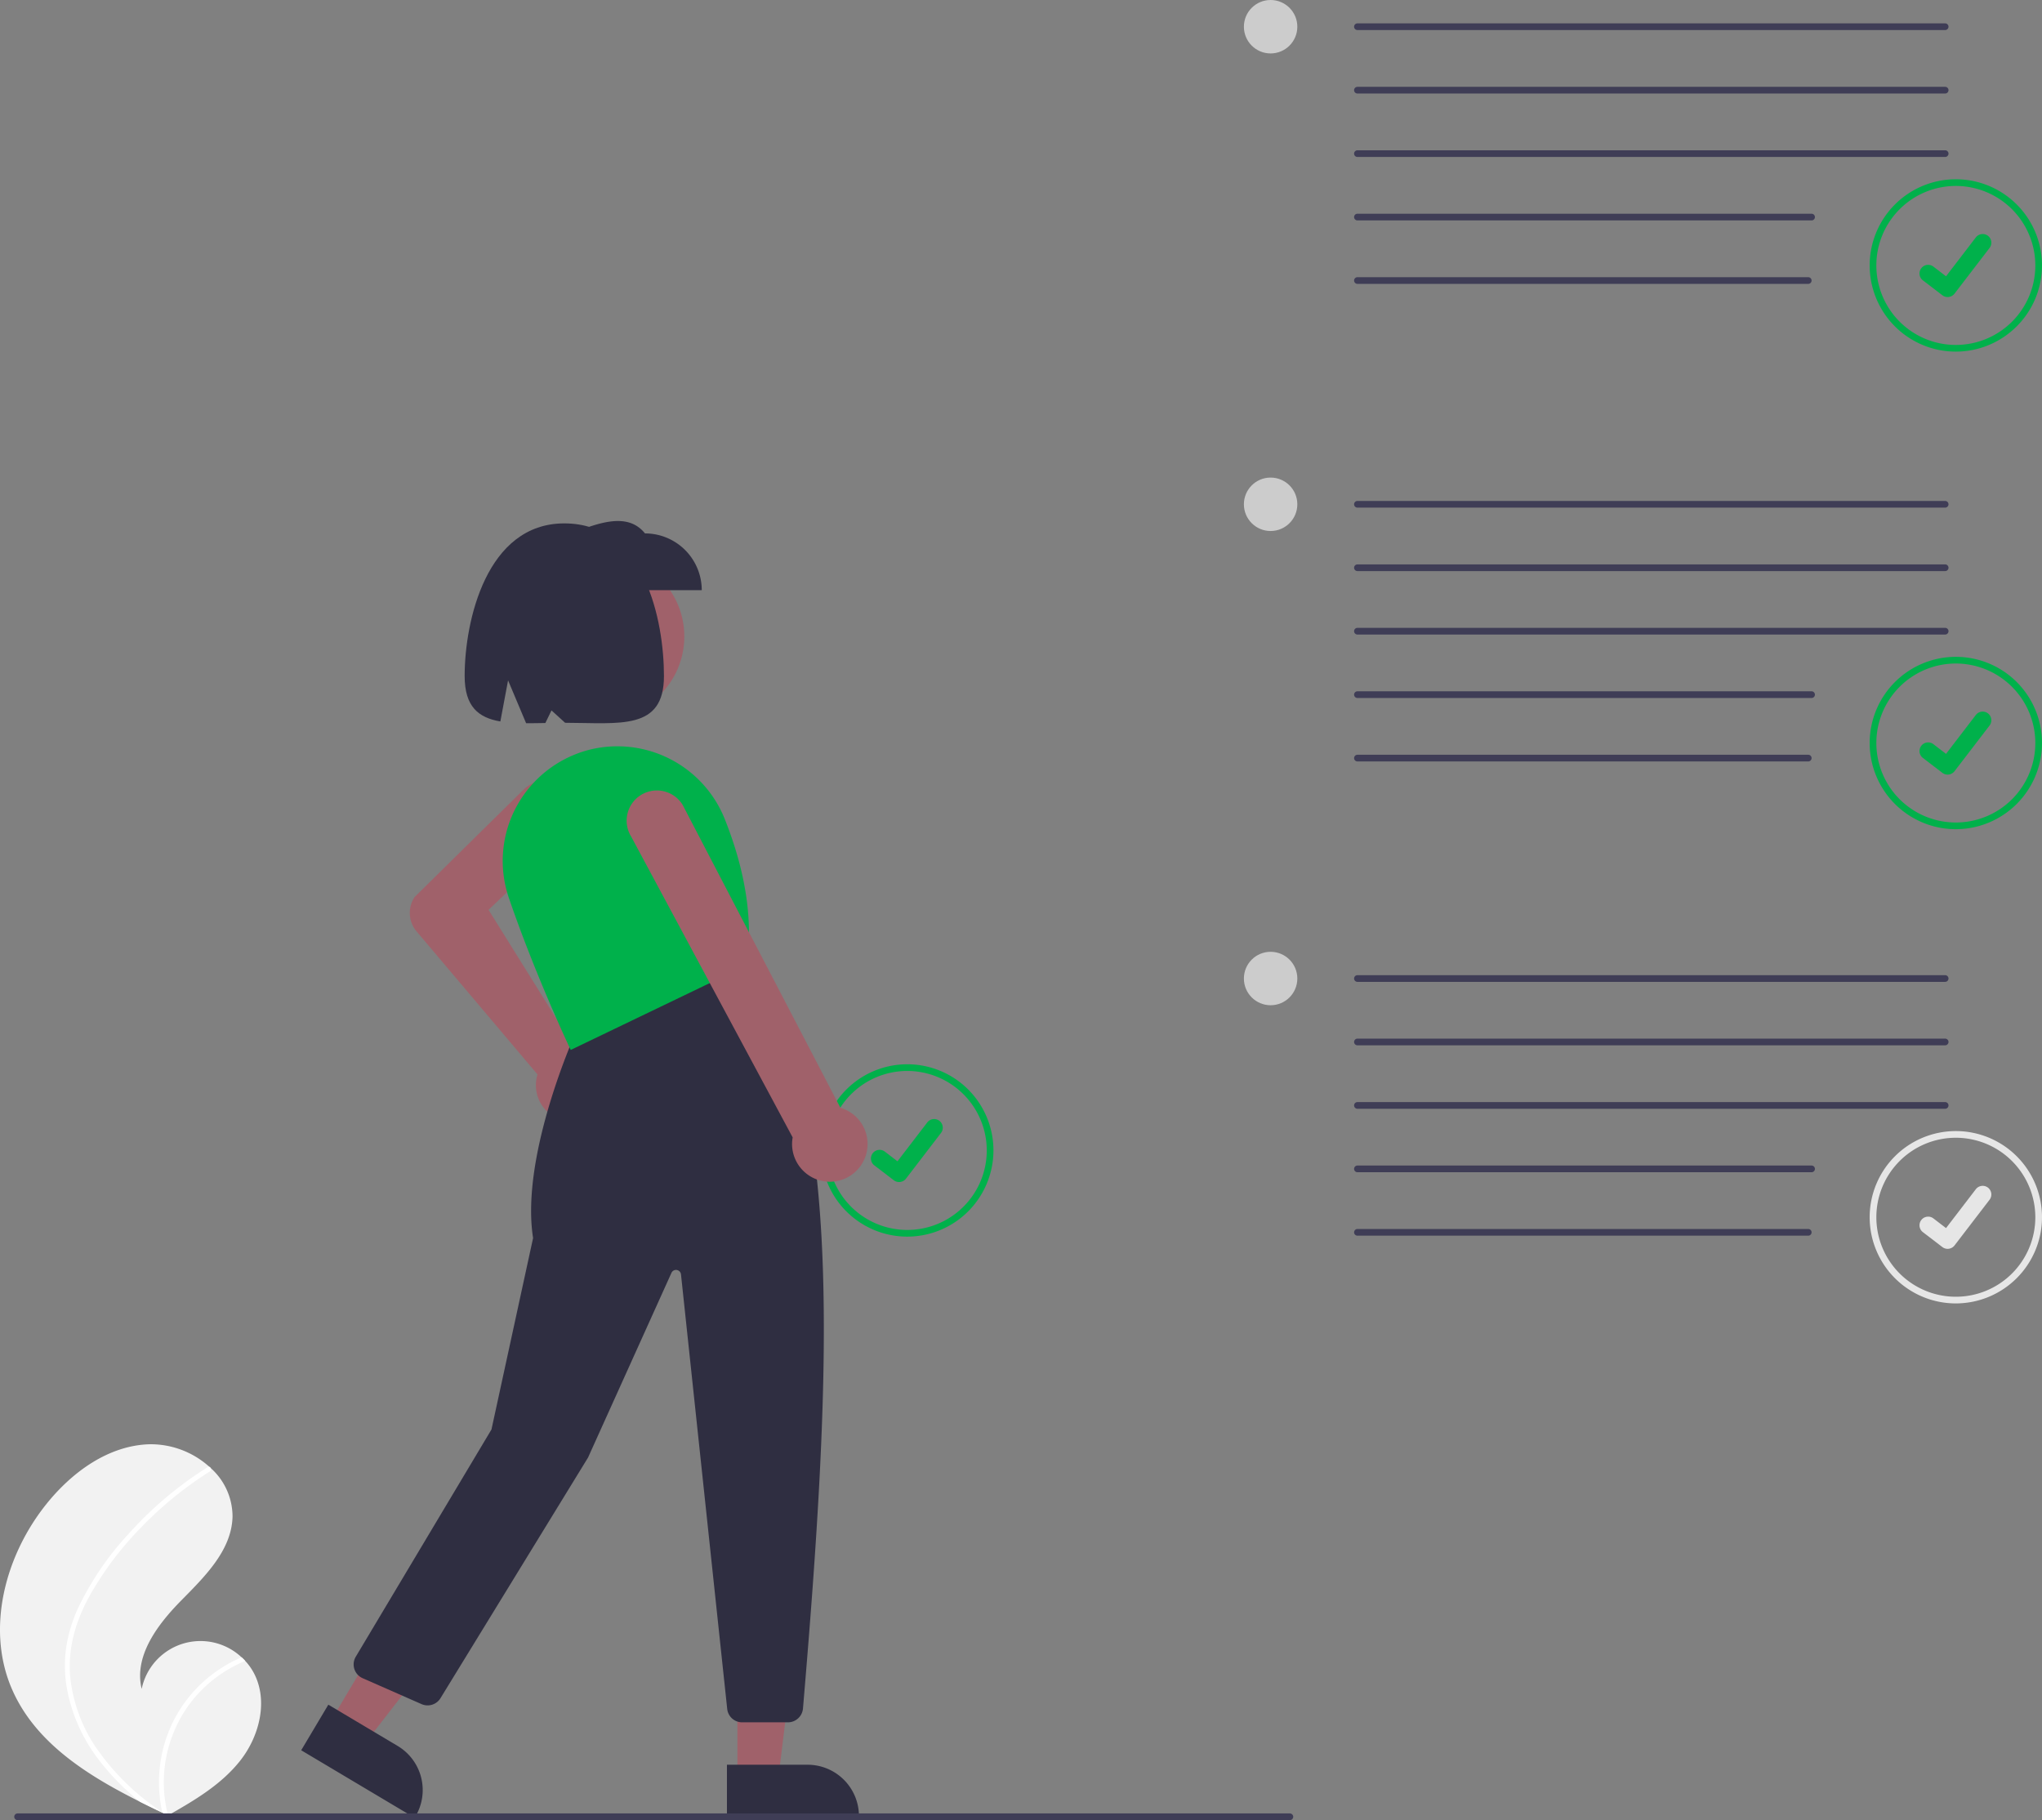 <svg xmlns="http://www.w3.org/2000/svg" data-name="Layer 1" width="611.496" height="545" viewBox="0 0 611.496 545" xmlns:xlink="http://www.w3.org/1999/xlink"><rect x="0" y="0" width="611.496" height="545" fill="#808080" stroke="none"/><path d="M297.877,683.382c6.972,15.945,22.46,25.702,38.318,33.634q3.321,1.662,6.632,3.228c.015.004.03.015.045.02.106.05.212.1.312.151.455.215.911.43,1.363.642l-.215.133-.671.41c.232-.133.462-.261.694-.394.069-.04.142-.078.211-.118,8.004-4.529,16.124-9.329,21.759-16.574,5.844-7.523,8.395-18.447,3.602-26.68a16.784,16.784,0,0,0-2.229-2.995c-.351-.383-.723-.746-1.106-1.099a17.99,17.99,0,0,0-29.914,9.472c-2.387-9.814,4.719-19.239,11.805-26.438,7.09-7.196,15.184-15.082,15.402-25.184a19.465,19.465,0,0,0-6.554-14.529c-.125-.116-.25-.232-.378-.344a26.254,26.254,0,0,0-17.916-6.761c-12.286.344-23.209,8.316-30.898,17.908C295.762,643.296,289.951,665.253,297.877,683.382Z" transform="translate(-294.252 -177.5)" fill="#f2f2f2"/><path d="M317.787,658.686a44.631,44.631,0,0,0-3.754,12.393,38.753,38.753,0,0,0,.173,11.523,49.653,49.653,0,0,0,9.411,21.548,71.462,71.462,0,0,0,12.577,12.867q3.321,1.662,6.632,3.228c.015.004.03.015.045.02.106.05.212.1.312.151.455.215.911.43,1.363.642l-.215.133-.671.41c.232-.133.462-.261.694-.394.069-.04.142-.078.211-.118a39.503,39.503,0,0,1,8.069-35.377,39.841,39.841,0,0,1,15.062-10.872c-.351-.383-.723-.746-1.106-1.099a41.308,41.308,0,0,0-6.421,3.452,40.475,40.475,0,0,0-15.828,19.892,41.381,41.381,0,0,0-1.488,23.103c-.389-.269-.779-.544-1.159-.818a72.559,72.559,0,0,1-18.746-18.684,46.192,46.192,0,0,1-7.662-21.032c-.768-8.226,1.49-16.239,5.338-23.463a96.69,96.69,0,0,1,15.692-21.13A109.868,109.868,0,0,1,357.07,618.119a.79.79,0,0,0,.261-1.057.672.672,0,0,0-.378-.344.585.585,0,0,0-.501.088c-.936.591-1.864,1.187-2.782,1.802A111.115,111.115,0,0,0,332.898,636.632,89.455,89.455,0,0,0,317.787,658.686Z" transform="translate(-294.252 -177.5)" fill="#fff"/><path d="M565.945,547.784a25.803,25.803,0,1,1,25.803-25.803A25.832,25.832,0,0,1,565.945,547.784Zm0-49.606a23.803,23.803,0,1,0,23.803,23.803A23.83,23.83,0,0,0,565.945,498.177Z" transform="translate(-294.252 -177.5)" fill="#00b14b"/><path id="f73b5929-bbea-48c2-a07c-236a7aa3f606-98" data-name="Path 395" d="M563.487,531.442a2.572,2.572,0,0,1-1.548-.514l-.028-.021-5.829-4.459a2.59,2.59,0,1,1,3.152-4.112l3.776,2.895,8.922-11.64a2.589,2.589,0,0,1,3.63-.48l.001.001-.055.077.057-.077a2.592,2.592,0,0,1,.479,3.631L565.55,530.429a2.591,2.591,0,0,1-2.06,1.01Z" transform="translate(-294.252 -177.5)" fill="#00b14b"/><circle cx="180.367" cy="190.593" r="24.561" fill="#a0616a"/><path d="M465.751,513.425q-.464,0-.932-.041a11.003,11.003,0,0,1-9.875-13.116,10.301,10.301,0,0,1,.27-1.046l-36.25-42.873a8.545,8.545,0,0,1-.594-10.185l.066-.08,32.629-32.174a9.432,9.432,0,1,1,13.121,13.553l-23.632,22.467,25.872,41.523a10.471,10.471,0,0,1,1.459.18,11.002,11.002,0,0,1-2.133,21.792Z" transform="translate(-294.252 -177.5)" fill="#a0616a"/><polygon points="220.819 532.422 233.079 532.421 238.911 485.133 220.817 485.134 220.819 532.422" fill="#a0616a"/><path d="M511.944,705.919l24.144-.001h.001A15.386,15.386,0,0,1,551.475,721.304v.5l-39.531.001Z" transform="translate(-294.252 -177.5)" fill="#2f2e41"/><polygon points="98.963 515.471 109.497 521.743 138.702 484.096 123.155 474.84 98.963 515.471" fill="#a0616a"/><path d="M392.576,687.932l20.745,12.352.001 0a15.386,15.386,0,0,1,5.348,21.092l-.256.43-33.966-20.223Z" transform="translate(-294.252 -177.5)" fill="#2f2e41"/><path d="M530.224,693.219H516.495a4.492,4.492,0,0,1-4.475-4.024L498.181,559.098a1.5,1.5,0,0,0-2.859-.459l-24.968,55.286-44.204,72.08a4.521,4.521,0,0,1-5.648,1.766l-17.659-7.77a4.501,4.501,0,0,1-2.051-6.428l40.636-68.041,12.463-57.328c-3.92-24.861,12.884-61.823,13.054-62.194l.083-.181,50.526-20.211.232.284c30.023,36.648,25.137,126.487,16.924,223.193A4.53,4.53,0,0,1,530.224,693.219Z" transform="translate(-294.252 -177.5)" fill="#2f2e41"/><path d="M465.163,491.887l-.216-.453c-.103-.217-10.395-21.924-18.329-45.124a34.221,34.221,0,0,1,2.373-27.425,34.594,34.594,0,0,1,22.061-16.964h0a34.636,34.636,0,0,1,40.202,20.743c6.293,15.737,8.527,30.415,6.64,43.625l-.038.265-.241.115Z" transform="translate(-294.252 -177.5)" fill="#00b14b"/><path d="M551.584,527.104a11.318,11.318,0,0,1-8.677,4.25h0a11.307,11.307,0,0,1-11.459-11.612,10.9,10.9,0,0,1,.18-1.66L483.265,428.007a9.052,9.052,0,1,1,15.405-9.51l47.247,90.707a11.295,11.295,0,0,1,5.667,17.9Z" transform="translate(-294.252 -177.5)" fill="#a0616a"/><path d="M504.398,354.219h-39v-17c8.56-3.401,16.937-6.293,22,0a17,17,0,0,1,17,17Z" transform="translate(-294.252 -177.5)" fill="#2f2e41"/><path d="M463.239,334.219c-23.315,0-29.841,29.224-29.841,45.711,0,9.195,4.158,12.483,10.692,13.596l2.308-12.307,5.405,12.837c1.835.009,3.764-.026,5.763-.063l1.833-3.773,4.086,3.706c16.367.024,29.595,2.41,29.595-13.994C493.079,363.444,487.356,334.219,463.239,334.219Z" transform="translate(-294.252 -177.5)" fill="#2f2e41"/><circle cx="380.496" cy="151" r="8" fill="#ccc"/><path d="M879.945,425.784a25.803,25.803,0,1,1,25.803-25.803A25.832,25.832,0,0,1,879.945,425.784Zm0-49.606a23.803,23.803,0,1,0,23.803,23.803A23.83,23.83,0,0,0,879.945,376.177Z" transform="translate(-294.252 -177.5)" fill="#00b14b"/><path id="b9831659-891b-45a6-8adc-1a9375a374c9-99" data-name="Path 395" d="M877.487,409.442a2.572,2.572,0,0,1-1.548-.514l-.028-.021-5.829-4.459a2.59,2.59,0,1,1,3.152-4.112l3.776,2.895,8.922-11.64a2.589,2.589,0,0,1,3.63-.48l.001.001-.055.077.057-.077a2.592,2.592,0,0,1,.479,3.631L879.55,408.429a2.591,2.591,0,0,1-2.06,1.01Z" transform="translate(-294.252 -177.5)" fill="#00b14b"/><path d="M876.748,329.5h-176a1,1,0,0,1,0-2h176a1,1,0,0,1,0,2Z" transform="translate(-294.252 -177.5)" fill="#3f3d56"/><path d="M876.748,348.5h-176a1,1,0,0,1,0-2h176a1,1,0,0,1,0,2Z" transform="translate(-294.252 -177.5)" fill="#3f3d56"/><path d="M876.748,367.5h-176a1,1,0,0,1,0-2h176a1,1,0,0,1,0,2Z" transform="translate(-294.252 -177.5)" fill="#3f3d56"/><path d="M836.748,386.5h-136a1,1,0,0,1,0-2h136a1,1,0,0,1,0,2Z" transform="translate(-294.252 -177.5)" fill="#3f3d56"/><path d="M835.748,405.5h-135a1,1,0,0,1,0-2h135a1,1,0,0,1,0,2Z" transform="translate(-294.252 -177.5)" fill="#3f3d56"/><circle cx="380.496" cy="8" r="8" fill="#ccc"/><path d="M879.945,282.784a25.803,25.803,0,1,1,25.803-25.803A25.832,25.832,0,0,1,879.945,282.784Zm0-49.606a23.803,23.803,0,1,0,23.803,23.803A23.83,23.83,0,0,0,879.945,233.177Z" transform="translate(-294.252 -177.5)" fill="#00b14b"/><path id="a4eaae8d-0473-4dfb-80cb-ce1489130d65-100" data-name="Path 395" d="M877.487,266.442a2.572,2.572,0,0,1-1.548-.514l-.028-.021-5.829-4.459a2.59,2.59,0,1,1,3.152-4.112l3.776,2.895,8.922-11.64a2.589,2.589,0,0,1,3.63-.48l.001.001-.055.077.057-.077a2.592,2.592,0,0,1,.479,3.631L879.55,265.429a2.591,2.591,0,0,1-2.06,1.01Z" transform="translate(-294.252 -177.5)" fill="#00b14b"/><path d="M876.748,186.5h-176a1,1,0,0,1,0-2h176a1,1,0,0,1,0,2Z" transform="translate(-294.252 -177.5)" fill="#3f3d56"/><path d="M876.748,205.5h-176a1,1,0,0,1,0-2h176a1,1,0,0,1,0,2Z" transform="translate(-294.252 -177.5)" fill="#3f3d56"/><path d="M876.748,224.5h-176a1,1,0,0,1,0-2h176a1,1,0,0,1,0,2Z" transform="translate(-294.252 -177.5)" fill="#3f3d56"/><path d="M836.748,243.5h-136a1,1,0,0,1,0-2h136a1,1,0,0,1,0,2Z" transform="translate(-294.252 -177.5)" fill="#3f3d56"/><path d="M835.748,262.5h-135a1,1,0,0,1,0-2h135a1,1,0,0,1,0,2Z" transform="translate(-294.252 -177.5)" fill="#3f3d56"/><circle cx="380.496" cy="293" r="8" fill="#ccc"/><path d="M879.945,567.784a25.803,25.803,0,1,1,25.803-25.803A25.832,25.832,0,0,1,879.945,567.784Zm0-49.606a23.803,23.803,0,1,0,23.803,23.803A23.83,23.83,0,0,0,879.945,518.177Z" transform="translate(-294.252 -177.5)" fill="#e6e6e6"/><path id="a21ca558-fa96-4264-98a7-0764bc68c1d4-101" data-name="Path 395" d="M877.487,551.442a2.572,2.572,0,0,1-1.548-.514l-.028-.021-5.829-4.459a2.59,2.59,0,1,1,3.152-4.112l3.776,2.895,8.922-11.64a2.589,2.589,0,0,1,3.63-.48l.001.001-.055.077.057-.077a2.592,2.592,0,0,1,.479,3.631L879.55,550.429a2.591,2.591,0,0,1-2.06,1.01Z" transform="translate(-294.252 -177.5)" fill="#e6e6e6"/><path d="M876.748,471.5h-176a1,1,0,0,1,0-2h176a1,1,0,0,1,0,2Z" transform="translate(-294.252 -177.5)" fill="#3f3d56"/><path d="M876.748,490.5h-176a1,1,0,0,1,0-2h176a1,1,0,0,1,0,2Z" transform="translate(-294.252 -177.5)" fill="#3f3d56"/><path d="M876.748,509.5h-176a1,1,0,0,1,0-2h176a1,1,0,0,1,0,2Z" transform="translate(-294.252 -177.5)" fill="#3f3d56"/><path d="M836.748,528.5h-136a1,1,0,0,1,0-2h136a1,1,0,0,1,0,2Z" transform="translate(-294.252 -177.5)" fill="#3f3d56"/><path d="M835.748,547.5h-135a1,1,0,0,1,0-2h135a1,1,0,0,1,0,2Z" transform="translate(-294.252 -177.5)" fill="#3f3d56"/><path d="M680.516,722.5h-381a1,1,0,0,1,0-2h381a1,1,0,0,1,0,2Z" transform="translate(-294.252 -177.5)" fill="#3f3d56"/></svg>
